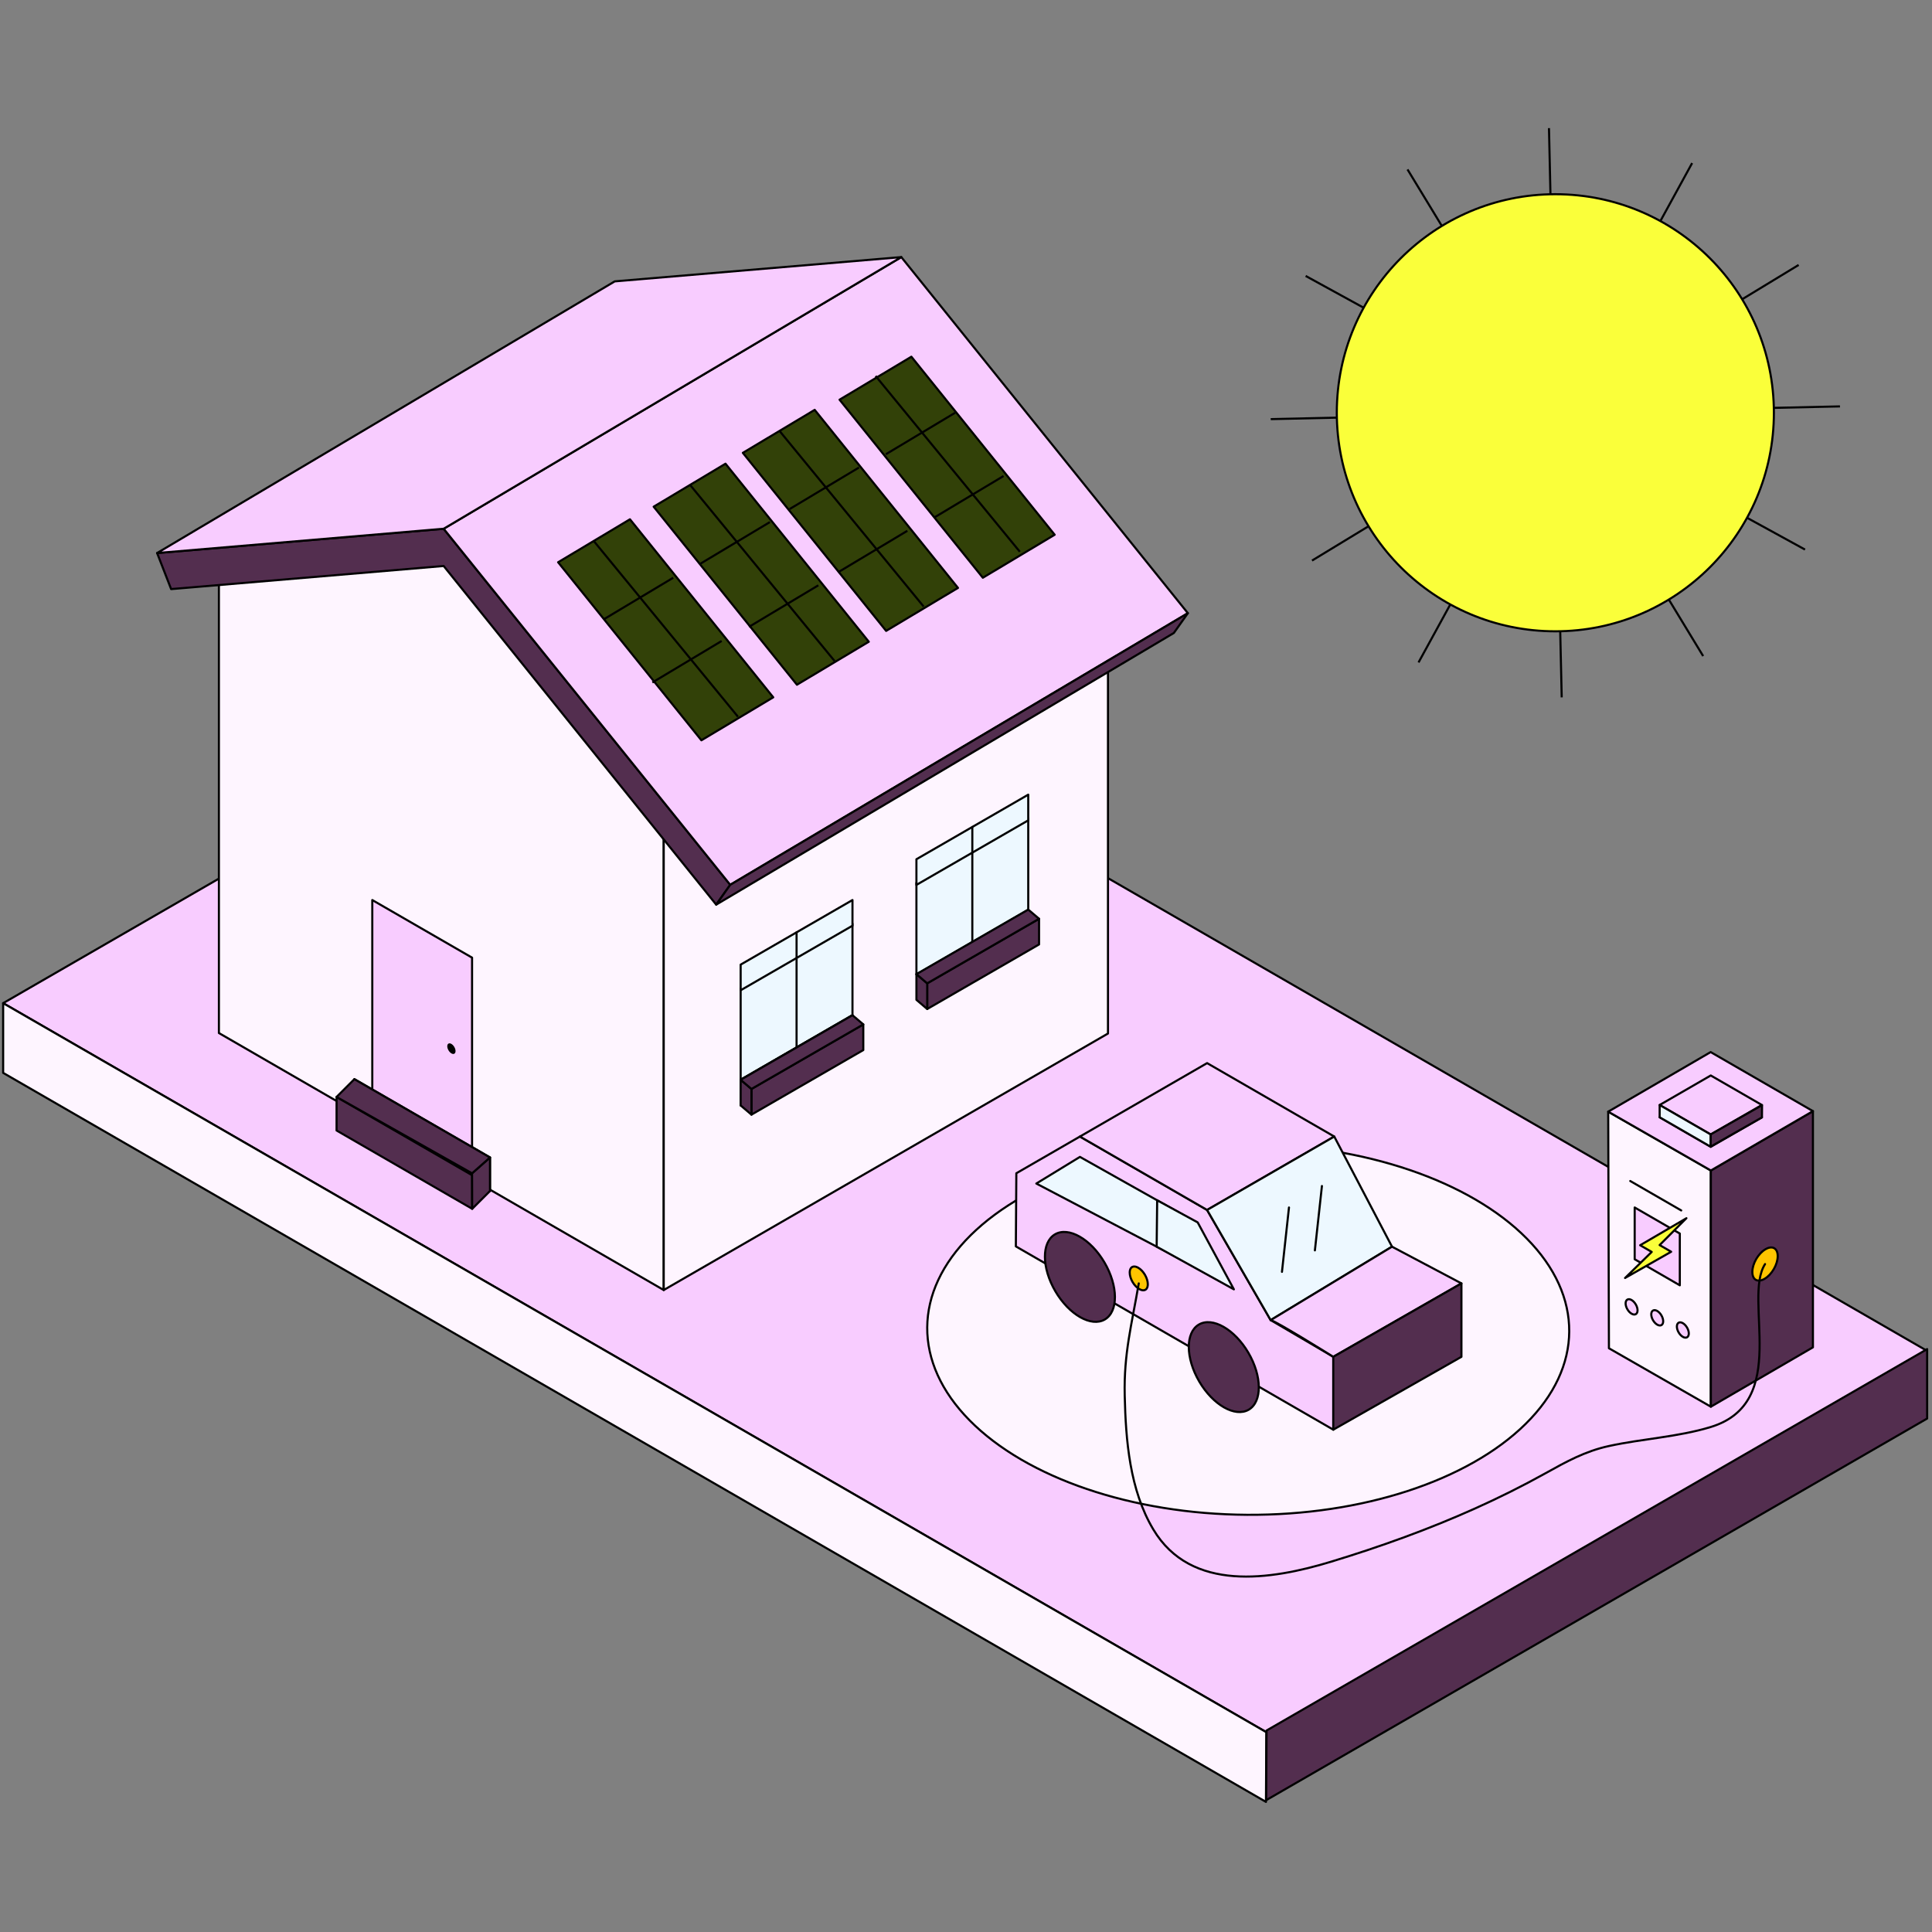 <svg width="920" height="920" xmlns="http://www.w3.org/2000/svg"><rect width="100%" height="100%" fill="#808080" stroke="none"/><defs id="defs339"><style id="style337">.cls-1{fill:#532e4f}.cls-1,.cls-2,.cls-4,.cls-5,.cls-7,.cls-8{stroke-linejoin:round}.cls-1,.cls-2,.cls-4,.cls-5,.cls-7,.cls-8,.cls-9{stroke-linecap:round}.cls-1,.cls-10,.cls-11,.cls-2,.cls-4,.cls-5,.cls-7,.cls-8,.cls-9{stroke:#000}.cls-2{fill:#324108}.cls-10{fill:#faff3a}.cls-4{fill:#edf8ff}.cls-5{fill:#fef5ff}.cls-11,.cls-7,.cls-9{fill:none}.cls-8{fill:#f8ccff}.cls-12{fill:#ffc500}.cls-10,.cls-11,.cls-9{stroke-miterlimit:10}</style></defs><g id="g347" transform="translate(-94.06 -56.059)"><path class="cls-8" id="polygon341" d="M1011.66 699.3 697.08 880.92 95.56 533.76 410.13 352.14z"/><path class="cls-5" id="polygon343" d="M697.08 880.92 95.56 533.76 95.56 566.95 696.9 914.1z"/><path class="cls-1" id="polygon345" d="M697.18 880.11 1011.75 698.49 1011.75 731.55 696.99 913.29z"/></g><g id="g401" transform="translate(-94.06 -56.059)"><path class="cls-5" id="polygon349" d="M305.74 319.41 198.3 305.2 198.3 547.98 410.12 670.36 410.12 427.58z"/><path class="cls-5" id="polygon351" d="M410.12 427.58 621.67 305.43 621.67 548.21 410.12 670.36z"/><g id="g365"><path class="cls-8" id="polygon353" d="M318.85 512.08 318.85 614.78 271.34 587.35 271.34 484.65z"/><path class="cls-2" id="polygon355" d="M327.39 607.23 327.39 623.2 262.81 585.91 262.81 569.94z"/><path class="cls-1" id="polygon357" d="M318.91 615.71 318.91 631.68 254.33 594.39 254.33 578.42z"/><ellipse cx="309.02" cy="555.41" rx="1.6" ry="2.78" transform="rotate(-30.36 309.03 555.423)" id="ellipse359"/><path class="cls-1" id="polygon361" d="M327.39 623.2 327.39 607.23 318.85 614.78 318.91 631.68z"/><path class="cls-1" id="polygon363" d="M327.39 607.23 262.81 569.94 254.33 578.42 318.85 614.78z"/></g><g id="g383"><path class="cls-4" id="polygon367" d="M500 495.91 500 539.49 446.75 570.24 446.75 526.66z"/><path class="cls-4" id="polygon369" d="M500 484.65 500 496.87 446.75 527.62 446.75 515.4z"/><path class="cls-2" id="polygon371" d="M500 539.49 500 551.71 446.75 582.46 446.75 570.24z"/><path class="cls-9" id="line373" d="M473.38 500.02 473.38 554.86"/><g id="g381"><path class="cls-1" id="polygon375" d="M505.15 543.87 505.15 556.09 451.9 586.84 451.9 574.61z"/><path class="cls-1" id="polygon377" d="M446.75 582.46 446.75 570.24 451.9 574.61 451.9 586.84z"/><path class="cls-1" id="polygon379" d="M446.75 570.24 500 539.49 505.15 543.87 451.9 574.61z"/></g></g><g id="g399"><path class="cls-4" id="polygon385" d="M583.7 445.73 583.7 489.31 530.45 520.06 530.45 476.48z"/><path class="cls-4" id="polygon387" d="M583.7 434.47 583.7 446.7 530.45 477.44 530.45 465.22z"/><path class="cls-9" id="line389" d="M557.07 449.85 557.07 504.69"/><g id="g397"><path class="cls-1" id="polygon391" d="M588.85 493.57 588.85 505.79 535.59 536.54 535.59 524.31z"/><path class="cls-1" id="polygon393" d="M530.45 532.16 530.45 519.94 535.59 524.31 535.59 536.54z"/><path class="cls-1" id="polygon395" d="M530.45 519.94 583.7 489.19 588.85 493.57 535.59 524.31z"/></g></g></g><ellipse class="cls-5" cx="-629.338" cy="598.358" rx="88.25" ry="152.86" transform="rotate(-89.64)" id="ellipse403"/><g id="g431" transform="translate(-94.06 -56.059)"><path class="cls-5" id="polygon405" d="M860.22 698.09 859.87 585.42 908.75 613.44 908.75 725.91z"/><path class="cls-1" id="polygon407" d="M908.75 725.91 908.75 613.44 957.36 585.17 957.36 697.64z"/><path class="cls-8" id="polygon409" d="M908.75 613.44 859.87 585.42 908.66 557.05 957.36 585.17z"/><path id="polygon411" style="fill:#003657;stroke:#000;stroke-linecap:round;stroke-linejoin:round" d="M933.06 588.09 908.71 574.03 884.37 588.09 908.71 602.15z"/><path class="cls-8" id="polygon413" d="M933.06 582.25 908.71 568.19 884.37 582.25 908.71 596.31z"/><path class="cls-4" id="polygon415" d="M908.71 596.31 884.37 582.25 884.37 588.09 908.71 602.15z"/><path class="cls-1" id="polygon417" d="M908.69 596.23 933.13 582.32 933.09 588.17 908.65 602.08z"/><path class="cls-4" id="line419" d="M870.38 618.45 894.64 632.46"/><ellipse class="cls-8" cx="871.01" cy="678.37" rx="2.31" ry="4.01" transform="rotate(-30.36 871.02 678.383)" id="ellipse421"/><ellipse class="cls-8" cx="883.22" cy="683.58" rx="2.31" ry="4.01" transform="rotate(-30.36 883.238 683.597)" id="ellipse423"/><ellipse class="cls-8" cx="895.41" cy="689.38" rx="2.31" ry="4.01" transform="rotate(-30.36 895.439 689.38)" id="ellipse425"/><path class="cls-8" id="polygon427" d="M893.97 643.46 893.97 668.11 872.48 655.7 872.48 631.05z"/><path id="polyline429" style="fill:#faff3a;stroke:#000;stroke-linecap:round;stroke-linejoin:round" d="M867.9 664.62 889.85 652.13 884.36 648.95 897.12 636.16 875.09 649.03 880.59 652.21 867.9 664.62"/></g><g id="g453" transform="translate(-94.06 -56.059)"><g id="g443"><path class="cls-8" id="polygon433" d="M699.14 684.68 668.87 632.23 608.31 597.27 578.03 614.75 577.8 649.58 728.96 736.86 728.96 702.16z"/><path class="cls-8" id="polygon435" d="M608.31 597.27 668.87 632.23 729.42 597.27 668.87 562.3z"/><path class="cls-4" id="polygon437" d="M729.42 597.27 756.92 649.71 699.14 684.68 668.87 632.23z"/><path class="cls-8" d="m 699.14,684.68 c 2.95,0.72 29.82,17.48 29.82,17.48 l 61.02,-34.96 -33.06,-17.48 -57.77,34.96 z" id="path439"/><path class="cls-1" id="polygon441" d="M728.96 702.16 789.98 667.2 789.98 702.16 728.96 736.86z"/></g><ellipse class="cls-1" cx="608.31" cy="664.09" rx="13.56" ry="23.49" transform="rotate(-30.36 608.334 664.092)" id="ellipse445"/><ellipse class="cls-1" cx="676.83" cy="707.06" rx="13.56" ry="23.49" transform="rotate(-30.36 676.84 707.074)" id="ellipse447"/><path class="cls-4" id="polygon449" d="M662.16 658.79 587.55 619.65 608.31 606.96 662.16 637.24z"/><path class="cls-4" id="polygon451" d="M681.62 670.03 664.38 638.15 645.09 627.64 644.85 649.71z"/></g><g id="g459" transform="translate(-94.06 -56.059)"><path class="cls-12" d="m 638.48,670.49 c -0.58,0 -1.24,-0.21 -1.91,-0.59 -2.51,-1.45 -4.55,-4.97 -4.55,-7.85 0,-1.81 0.8,-2.89 2.15,-2.89 0.58,0 1.24,0.21 1.91,0.59 2.51,1.45 4.55,4.97 4.55,7.85 0,1.81 -0.8,2.89 -2.15,2.89 z" id="path455"/><path d="m 634.17,659.66 v 0 c 0.49,0 1.06,0.18 1.66,0.53 2.33,1.35 4.3,4.74 4.3,7.41 0,0.72 -0.16,2.39 -1.65,2.39 -0.49,0 -1.06,-0.18 -1.66,-0.53 -2.33,-1.35 -4.3,-4.74 -4.3,-7.41 0,-0.72 0.16,-2.39 1.65,-2.39 m 0,-1 c -1.57,0 -2.65,1.24 -2.65,3.39 0,3.04 2.15,6.75 4.8,8.28 0.78,0.45 1.51,0.66 2.16,0.66 1.57,0 2.65,-1.24 2.65,-3.39 0,-3.04 -2.15,-6.75 -4.8,-8.28 -0.78,-0.45 -1.51,-0.66 -2.16,-0.66 z" id="path457"/></g><path class="cls-7" id="line461" d="M613.8 574.991 610.46 605.641"/><path class="cls-7" id="line463" d="M629.49 564.771 626.14 595.421"/><g id="g473" transform="translate(-94.06 -56.059)"><path class="cls-1" id="polygon465" d="M305.33 307.85 168.87 319.41 175.55 336.58 305.33 325.58 435.11 486.84 441.79 477.4z"/><path class="cls-8" id="polygon467" d="M441.79 477.4 659.71 348.05 523.25 178.49 305.33 307.85z"/><path class="cls-1" id="polygon469" d="M653.03 357.48 659.71 348.05 441.79 477.4 435.11 486.84z"/><path class="cls-8" id="polygon471" d="M305.33 307.85 523.25 178.49 386.79 190.05 168.87 319.41z"/></g><path class="cls-2" id="polygon475" transform="translate(-94.06 -56.059)" d="M428.06 408.58 462.27 388.12 394.04 303.34 359.83 323.8z"/><path class="cls-2" id="polygon477" transform="translate(-94.06 -56.059)" d="M473.56 382.12 507.77 361.65 439.54 276.87 405.33 297.34z"/><path class="cls-2" id="polygon479" transform="translate(-94.06 -56.059)" d="M516.03 356.48 550.24 336.01 482.01 251.23 447.8 271.7z"/><path class="cls-2" id="polygon481" transform="translate(-94.06 -56.059)" d="M562.08 331.17 596.28 310.7 528.05 225.92 493.85 246.39z"/><path class="cls-10" id="line483" d="M282.72 257.601 351.39 341.281"/><path class="cls-10" id="line485" d="M287.59 294.861 320.58 275.111"/><path class="cls-10" id="line487" d="M310.65 324.991 343.64 305.231"/><path class="cls-10" id="line489" d="M328.76 231.091 397.43 314.781"/><path class="cls-10" id="line491" d="M333.63 268.361 366.62 248.601"/><path class="cls-10" id="line493" d="M356.69 298.481 389.68 278.721"/><path class="cls-10" id="line495" d="M371.15 205.141 439.82 288.821"/><path class="cls-10" id="line497" d="M376.02 242.401 409.01 222.641"/><path class="cls-10" id="line499" d="M399.08 272.521 432.07 252.761"/><path class="cls-10" id="line501" d="M416.96 179.041 485.63 262.731"/><path class="cls-10" id="line503" d="M421.83 216.311 454.82 196.551"/><path class="cls-10" id="line505" d="M444.89 246.431 477.88 226.671"/><g id="g511" transform="translate(-94.06 -56.059)"><path class="cls-12" d="m 931.61,665.88 c -1.92,0 -3.1,-1.58 -3.1,-4.12 0,-3.98 2.82,-8.84 6.29,-10.85 0.94,-0.54 1.87,-0.83 2.69,-0.83 1.92,0 3.1,1.58 3.1,4.12 0,3.98 -2.82,8.84 -6.29,10.85 -0.94,0.54 -1.87,0.83 -2.69,0.83 z" id="path507"/><path d="m 937.49,650.58 v 0 c 1.63,0 2.6,1.35 2.6,3.62 0,3.82 -2.71,8.49 -6.04,10.41 -0.87,0.5 -1.71,0.77 -2.44,0.77 -1.63,0 -2.6,-1.35 -2.6,-3.62 0,-3.82 2.71,-8.49 6.04,-10.41 0.87,-0.5 1.71,-0.77 2.44,-0.77 m 0,-1 c -0.88,0 -1.88,0.29 -2.94,0.9 -3.61,2.09 -6.54,7.14 -6.54,11.28 0,2.93 1.47,4.62 3.6,4.62 0.88,0 1.88,-0.29 2.94,-0.9 3.61,-2.09 6.54,-7.14 6.54,-11.28 0,-2.93 -1.47,-4.62 -3.6,-4.62 z" id="path509"/></g><path class="cls-7" d="m 542.27,611.141 c -3.37,19.74 -7.15,33.34 -6.69,53.35 0.49,21.42 2.37,45.01 13.62,63.82 17.97,30.05 55.96,24.08 84.6,15.37 23.42,-7.12 46.51,-15.42 68.84,-25.46 11.27,-5.07 22.34,-10.58 33.14,-16.58 10.08,-5.61 18.98,-10.57 30.43,-13.07 15.91,-3.47 32.78,-4.29 48.35,-9.02 38.36,-11.66 15.19,-60.87 25.94,-77.61" id="path513"/><g id="g543" transform="translate(-94.06 -56.059)"><circle class="cls-10" cx="834.7" cy="252.61" r="104.07" id="circle515"/><g id="g541"><path class="cls-11" id="line517" d="M837.73 388.15 837.02 356.71"/><path class="cls-11" id="line519" d="M769.55 371.51 784.66 343.93"/><path class="cls-11" id="line521" d="M718.83 323 745.71 306.67"/><path class="cls-11" id="line523" d="M699.16 255.64 730.6 254.94"/><path class="cls-11" id="line525" d="M715.8 187.46 743.38 202.58"/><path class="cls-11" id="line527" d="M764.3 136.74 780.63 163.62"/><path class="cls-11" id="line529" d="M831.67 117.07 832.37 148.51"/><path class="cls-11" id="line531" d="M899.84 133.71 884.73 161.3"/><path class="cls-11" id="line533" d="M950.56 182.22 923.68 198.55"/><path class="cls-11" id="line535" d="M970.23 249.58 938.79 250.28"/><path class="cls-11" id="line537" d="M953.59 317.76 926.01 302.64"/><path class="cls-11" id="line539" d="M905.09 368.48 888.76 341.6"/></g></g></svg>